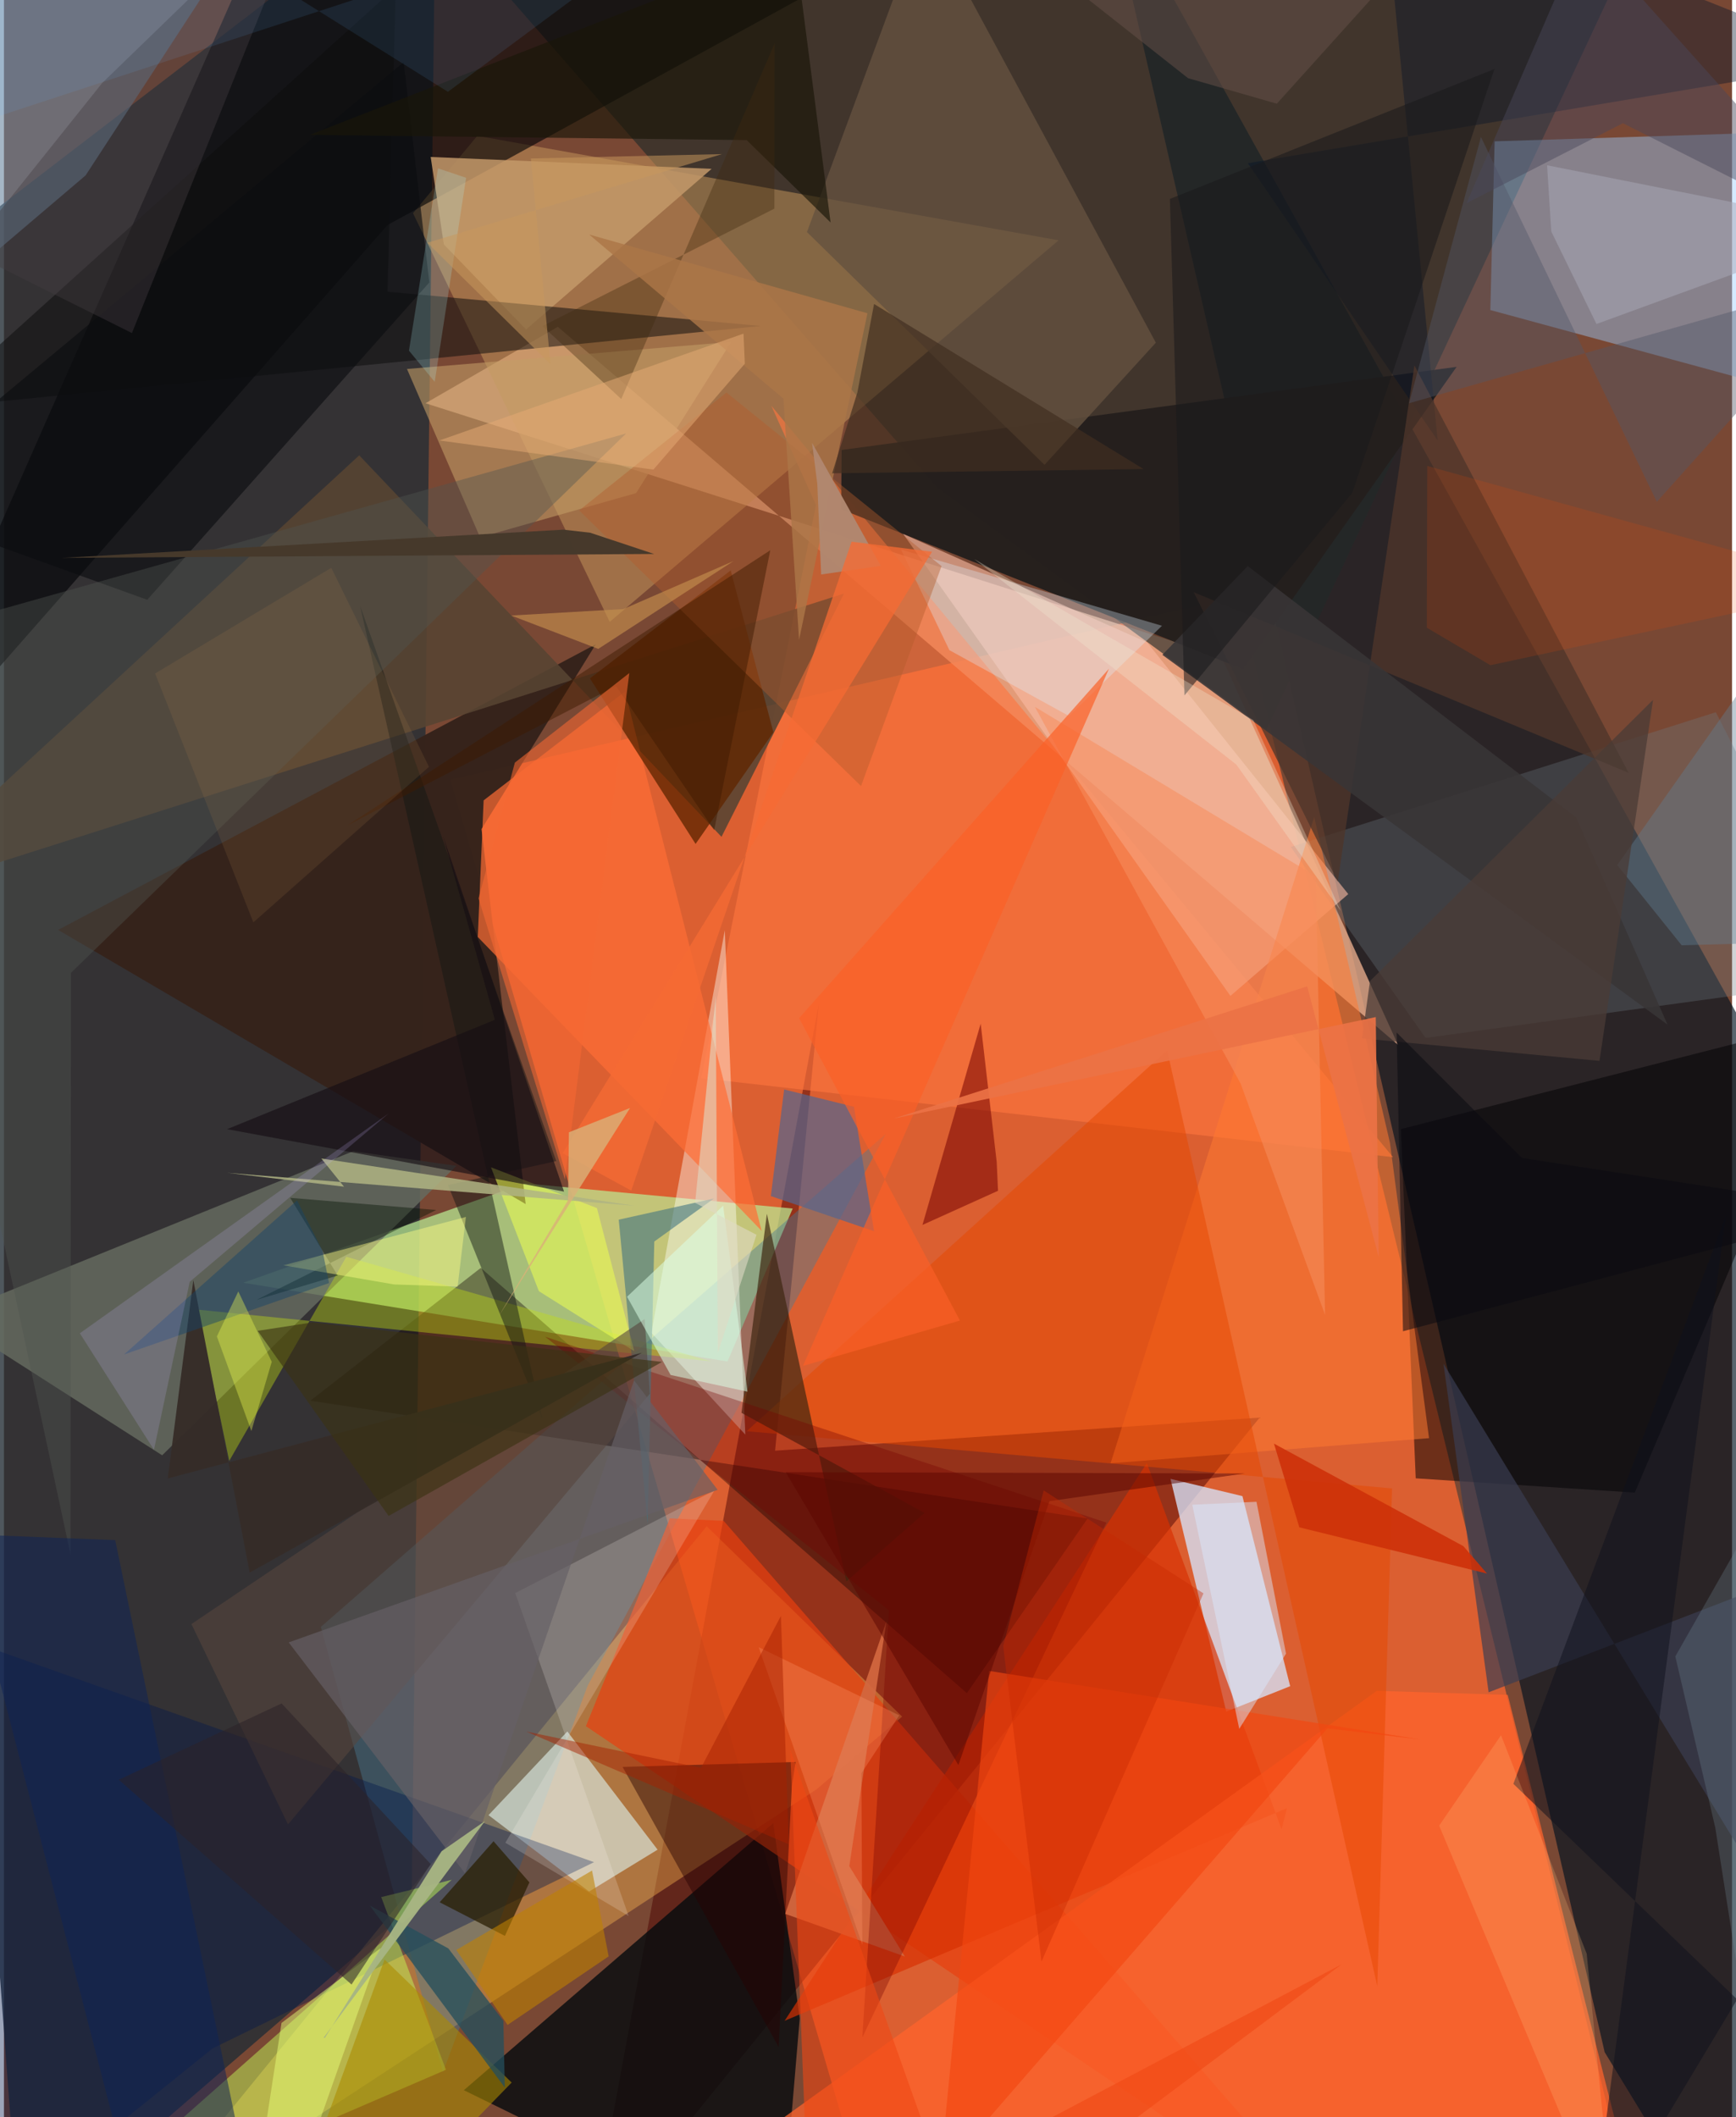 <svg xmlns="http://www.w3.org/2000/svg" width="228" height="278" viewBox="0 0 836 1024"><path fill="#794834" d="M0 0h836v1024H0z"/><path fill="#dc6031" fill-opacity=".984" d="M216.048 377.2l380.963-88.812L792.067 1086h-368.63z"/><path fill="#232c34" fill-opacity=".796" d="M208.861-62l-11.665 984.552L7.692 1086-62 145.81z"/><path fill="#001220" fill-opacity=".651" d="M898 597.951L531.763-62 774.379 992.575 831.34 1086z"/><path fill="#e5ab8a" fill-opacity=".796" d="M203.93 195.045l64.004-36.974L674.4 505.351l-85.413-187.716z"/><path fill="#4a0000" fill-opacity=".478" d="M607.473 685.644L373.05 701.65l21.129-215.898L282.969 1086z"/><path fill="#b9ec94" fill-opacity=".714" d="M115.76 620.41l234.258 38.083 31.548-73.965-129.742-12.187z"/><path fill="#212a29" fill-opacity=".627" d="M780.71-10.697l-169.934 363.58-159.35-117.027L191.359-62z"/><path fill="#ffba52" fill-opacity=".392" d="M339.95 738.2L56.255 1086l336.796-220.518 41.465-35.218z"/><path fill="#c3965a" fill-opacity=".522" d="M293.048 300.775l217.153-184.538-281.218-50.544-31.082 37.442z"/><path fill="#d5e2f9" fill-opacity=".773" d="M591.314 827.857l-26.969-112.579 34.792 8.34 23.095 91.935z"/><path fill="#9ccfff" fill-opacity=".427" d="M898 198.631L719.07 149.96l2.077-81.597L878.39 63.34z"/><path fill="#000206" fill-opacity=".62" d="M137.514-62L-62 390.66l247.546-281.798 303.859-166.68z"/><path fill="#070c0e" fill-opacity=".816" d="M384.967 976.27l-9.27 109.73-153.22-75.042 149.707-129.176z"/><path fill="#497c93" fill-opacity=".431" d="M282.37 815.347l-69.968 186.81L153.3 786.89l273.31-238.48z"/><path fill="#35231b" fill-opacity=".98" d="M252.385 582.365l-21.358-181.358L286.3 311.62 26.22 449.77z"/><path fill="#656b5f" fill-opacity=".831" d="M218.884 563.884l-49.972-7.078-197.1 80.005 104.726 67.066z"/><path fill="#ff763f" fill-opacity=".624" d="M392.81 244.232L337.328 521.44l334.663 38.242-300.732-363.385z"/><path fill="#e8400f" fill-opacity=".694" d="M653.257 1086L281.523 834.884l40.634-100.52 26.022 1.232z"/><path fill="#574432" fill-opacity=".886" d="M-62 436.065l468.412-148.992-59.284 117.67-175.263-184.516z"/><path fill="#dae9e2" fill-opacity=".651" d="M234.415 877.922l48.652 36.954 33.141-20.257-43.657-57.182z"/><path fill="#100" fill-opacity=".38" d="M465.825 818.918l58.404-84.451-375.981-56.997 82.428-64.234z"/><path fill="#fffef8" fill-opacity=".42" d="M358.651 693.868l-4.103-97.769-5.827-146.155-35.534 194.685z"/><path fill="#251f1d" fill-opacity=".969" d="M405.021 246.317l194.357 77.31 103.386-146.193-297.521 40.21z"/><path fill="#000102" fill-opacity=".502" d="M675.792 546.121l210.712-53.913-97.556 229.714-105.97-6.904z"/><path fill="#d73102" fill-opacity=".682" d="M552.887 707.66l65.167 177.043 2.634-10.176L377.67 977.39z"/><path fill="#6d7981" fill-opacity=".322" d="M687.758 502.012l206.53-28.294-66.13-129.23-205.649 65.154z"/><path fill="#00164c" fill-opacity=".388" d="M-26.987 789.862l312.451 110.804-184.44 90.019L-17.43 1086z"/><path fill="#fabaa2" fill-opacity=".612" d="M435.009 258.252l118.03 52.446 97.298 121.742-57.006 49.25z"/><path fill="#c5ff5a" fill-opacity=".463" d="M213.822 1001.087L16.882 1086l199.771-176.808-34.14 8.37z"/><path fill="#6a859e" fill-opacity=".6" d="M39.499 84.836l-95.31 81.077 27.416-209.961L135.262-62z"/><path fill="#c3996a" fill-opacity=".843" d="M342.352 81.663l-89.767 77.728-39.777-41.167-6.376-42.304z"/><path fill="#ff642c" fill-opacity=".737" d="M794.663 1086H291.301l372.824-268.191 63.356 1.934z"/><path fill="#0d0d0d" fill-opacity=".518" d="M366.118 157.67l-402.316 39.845L189.552-6.142l-3.983 147.222z"/><path fill="#58648b" fill-opacity=".718" d="M420.919 595.475l-49.915-16.965 6.423-51.58 33.783 8.387z"/><path fill="#645140" fill-opacity=".788" d="M503.393 224.828l-114.928-112.59L445.46-41.59l111.79 207.338z"/><path fill="#ff7a32" fill-opacity=".537" d="M670.489 552.65l-36.628-157.43-98.514 312.521 154.068-12.158z"/><path fill="#e54800" fill-opacity=".506" d="M359.272 692.226l312.263 27.66-7.158 240.806L562.722 508z"/><path fill="#ff6d36" fill-opacity=".698" d="M232.052 387.11l-2.828 66.075 137.319 142.15-66.08-260.9z"/><path fill="#280000" fill-opacity=".447" d="M299.265 854.59l75.504 135.488 6.378-126.008 1.809-11.859z"/><path fill="#c4de13" fill-opacity=".396" d="M108.972 706.598l56.654-98.736 176.659 50.596L93.762 633.42z"/><path fill="#3d250f" fill-opacity=".678" d="M445.363 731.73l-88.576-48.387 12.3-96.276 38.425 177.822z"/><path fill="#602600" fill-opacity=".776" d="M283.475 328.115l68.104-52.228 20.657 78.294-37.644 53.992z"/><path fill="#c39d66" fill-opacity=".58" d="M230.34 259.901l-35.371-81.442 156.86-13.107-46.032 73.148z"/><path fill="#011028" fill-opacity=".376" d="M896.864 29.518L666.66-62l26.925 275.045-91.816-134.11z"/><path fill="#3a3d52" fill-opacity=".675" d="M898 990.042l-201.606-330.51 21.842 158.976 150.302-57.885z"/><path fill="#d36840" fill-opacity=".918" d="M435.804 946.286l-26.855-43.7 17.954-118.315-48.955 141.393z"/><path fill="#750000" fill-opacity=".337" d="M533.314 736.427L415.267 985.422l12.862-206.56-166.34-132.348z"/><path fill="#407381" fill-opacity=".584" d="M297.416 589.91l46.052-10.234-28.853 20.807-3.235 136.438z"/><path fill="#131615" fill-opacity=".471" d="M214.802 573.176l45.702 113.29-88.224-393.502 94.908 268.614z"/><path fill="#780403" fill-opacity=".553" d="M444.343 592.46l28.167-97.343 7.759 66.988.627 13.836z"/><path fill="#def1ff" fill-opacity=".318" d="M515.215 346.306l45.009-43.647-126.25-36.854 23.398 48.655z"/><path fill="#ac8b00" fill-opacity=".584" d="M245.612 1007.25l-61.48-59.516L133.777 1086l58.412-23.73z"/><path fill="#4e362a" fill-opacity=".773" d="M575.58 286.437l69.67 140.01 37.087-249.694L785.99 373.798z"/><path fill="#edff51" fill-opacity=".549" d="M304.931 653.505l-46.156-29.011-23.16-59.906 51.243 19.718z"/><path fill="#254f5b" fill-opacity=".769" d="M242.29 1009.674l-65.333-88.044 38.028 20.758 26.626 35.021z"/><path fill="#afb483" fill-opacity=".851" d="M164.517 573.957l-10.978-13.633 151.404 22.854-197.045-15.937z"/><path fill="#0b0d11" fill-opacity=".635" d="M69.318 290.103L-62 242.711 193.385 30.06l12.394 106.546z"/><path fill="#4f5450" fill-opacity=".404" d="M32.198 751.892L-62 311.751l363-102.106L32.4 470.542z"/><path fill="#b45c2b" fill-opacity=".42" d="M278.278 246.883L414.626 380.19l38.96-106.38-104.066-83.961z"/><path fill="#1a1608" fill-opacity=".651" d="M382.564-26.282l-234.69 91.53 211.43 2.51L399.9 107.6z"/><path fill="#fffef6" fill-opacity=".184" d="M247.345 770.505l96.377-49.623-101.16 170.388 59.635 35.433z"/><path fill="#56453d" fill-opacity=".592" d="M90.696 785.498l219.248-147.526 2.493 36.146-175.033 208.3z"/><path fill="#0e2356" fill-opacity=".522" d="M118.261 1055.376l-53.038 17.683-85.713-331.091 74.299 2.936z"/><path fill="#362d29" fill-opacity=".969" d="M91.614 619.184l27.268 141.453 189.793-106.375-229.434 60.816z"/><path fill="#dbffe7" fill-opacity=".525" d="M322.52 665.027l-21.081-37.842 46.484-44.052 11.778 89.965z"/><path fill="#0e111c" fill-opacity=".51" d="M730.209 862.783l102.776-274.688L767.041 1086l71.435-118.958z"/><path fill="#150e14" fill-opacity=".631" d="M237.503 493.244l-129.56 52.895 163.02 30.197-58.549-172.02z"/><path fill="#f58e5f" fill-opacity=".545" d="M639.117 635.968l-4.501-212.17-135.894-81.928 99.56 182.254z"/><path fill="#e7ff76" fill-opacity=".49" d="M117.782 1086l30.67-48.136 33.787-95.648-47.965 36.204z"/><path fill="#291d00" fill-opacity=".722" d="M210.778 920.074l26.073-29.53L254.2 910.45l-11.86 25.87z"/><path fill="#383536" fill-opacity=".875" d="M601.703 273.773l-41.293 42.955 244.39 178.87-44.197-100.228z"/><path fill="#f24610" fill-opacity=".643" d="M640.268 835.932l-187.526 215.86 23.886-243.622 208.73 33.193z"/><path fill="#535766" fill-opacity=".42" d="M898 132.988L679.742 195.02l34.776-128.787 85.09 176.5z"/><path fill="#021101" fill-opacity=".396" d="M122.102 628.733l87.007-43.502-70.634-5.879 22.992 37.574z"/><path fill="#fffc86" fill-opacity=".443" d="M188.716 621.24l-53.518-9.242 88.275-23.405-4.004 33.694z"/><path fill="#bf8200" fill-opacity=".58" d="M243.64 979.385l48.895-33.16-8.032-41.517-65.681 38.44z"/><path fill="#a9a9b7" fill-opacity=".498" d="M746.52 79.933L898 110.108l-127.59 46.605-21.867-44.769z"/><path fill="#ffbe7f" fill-opacity=".227" d="M765.68 944.93L779.672 1086l-85.364-203.005 29.937-43.711z"/><path fill="#c58e4d" fill-opacity=".647" d="M287.503 313.848l65.47-42.5-53.296 23.234-54.288 3.127z"/><path fill="#3f290e" fill-opacity=".369" d="M372.856 20.92L298.633 193l-38.12-35.29 112.205-56.807z"/><path fill="#ac7648" fill-opacity=".816" d="M377.083 192.81l-93.987-79.385 134.641 38.089-33.092 158.014z"/><path fill="#422f21" fill-opacity=".694" d="M551.291 226.858l-150.634 2.065 12.208-39.117 8.066-42.78z"/><path fill="#433d41" fill-opacity=".404" d="M47.51 40.156L150.528-59.63 61.914 161.093l-79.418-39.616z"/><path fill="#fa6026" fill-opacity=".682" d="M534.577 323.415l-148.05 337.233 75.955-21.94-77.812-146.253z"/><path fill="#1a191c" fill-opacity=".561" d="M564.055 96.207l7.04 240.137 81.209-98.005 68.758-204.966z"/><path fill="#b18870" fill-opacity=".965" d="M395.33 277.855l-1.852-43.8-2.534-19.859 33.221 59.502z"/><path fill="#cd3008" fill-opacity=".882" d="M706.036 747.821l11.421 13.256-90.792-22.363-12.275-40.488z"/><path fill="#d8e9fe" fill-opacity=".471" d="M574.878 727.784l22.73 108.406 22.612-36.386-14.28-73.442z"/><path fill="#473a2c" fill-opacity=".996" d="M283.614 257.666l-12.902-1.489-242.697 13.65 286.48-1.896z"/><path fill="#617d91" fill-opacity=".408" d="M780.482 418.39l31.158 38.812 72.048-1.995L898 251.687z"/><path fill="#3d1b00" fill-opacity=".478" d="M296.078 331.776l47.5 69.758 27.144-135.398-204.674 133.138z"/><path fill="#ef4814" fill-opacity=".58" d="M389.758 1086l257.371-135.928L465.5 1086l-85.118-239.698z"/><path fill="#656065" fill-opacity=".671" d="M304.812 667.625l-81.794 238.427-85.269-111.674L345.28 720.6z"/><path fill="#7d98a6" fill-opacity=".243" d="M859.447 1086l12.963-397.11-63.857 112.268 19.359 82.953z"/><path fill="#aff6fd" fill-opacity=".204" d="M208.39 184.682l15.19-98.692-13.607-4.567-14.05 88.177z"/><path fill="#f66b34" fill-opacity=".761" d="M303.462 575.854l106.584-313.862 38.928 4.87-178.667 290.903z"/><path fill="#eb4700" fill-opacity=".157" d="M688.557 225.374l-.218 78.23 30.76 18.128L898 283.479z"/><path fill="#49485a" fill-opacity=".467" d="M898 117.425L783.204 59.593l-75.66 38.7 56.591-130.608z"/><path fill="#aa824c" fill-opacity=".153" d="M158.353 274.626l-85.237 51.107 47.537 120.388 84.969-75.226z"/><path fill="#a7b583" fill-opacity=".961" d="M154.594 985.63l.71-.086 56.405-90.142 21.012-14.638z"/><path fill="#4a3b36" fill-opacity=".745" d="M656.975 502.232l3.882-27.738 136.94-136.024-25.919 174.643z"/><path fill="#f66933" fill-opacity=".576" d="M229.594 434.534l17.568-65.684 55.375-43.326-31.146 244.998z"/><path fill="#d9b177" fill-opacity=".804" d="M239.265 636.733l33.612-56.217.44-32.866 29.567-11.755z"/><path fill="#174469" fill-opacity=".459" d="M141.797 580.601l12.303 24.326 3.173 15.635-99.19 34.556z"/><path fill="#67514a" fill-opacity=".51" d="M446.339-62L669.823-9.828l-54.05 59.996-42.947-12.356z"/><path fill="#c5b4fe" fill-opacity=".188" d="M186.056 538.565L36.717 644.86l35.843 56.33 17.298-81.221z"/><path fill="#ff9a6d" fill-opacity=".29" d="M433.136 829.652L414.8 857.669l.454 82.929-50.14-143.9z"/><path fill="#e5aa74" fill-opacity=".51" d="M314.181 227.125l-103.527-14.084 147.113-51.673.648 14.543z"/><path fill="#ec7246" fill-opacity=".918" d="M665.081 608.15l-34.61-131.085-199.933 63.914 233.107-49.056z"/><path fill="#5d0700" fill-opacity=".514" d="M600.244 712.676l-94.428 13.362-44.09 127.667-83.54-141.67z"/><path fill="#3b3213" fill-opacity=".624" d="M186.083 733.211l132.304-74.51-169.079-19.109-26.566 4.08z"/><path fill="#a62000" fill-opacity=".482" d="M337.198 855.081l38.676-73.544 3.802 110.512-126.978-54.56z"/><path fill="#2b2128" fill-opacity=".545" d="M55.537 860.81l78.775-36.92 72.139 77.7-38.306 58.25z"/><path fill="#c62900" fill-opacity=".384" d="M580.293 770.66l-78.365 178.086-18.519-152.635 19.586-75.243z"/><path fill="#edfb51" fill-opacity=".373" d="M103.008 646.39l10.36-21.776 16.18 34.04-9.856 33.482z"/><path fill="#64b6ff" fill-opacity=".106" d="M358.24-62L-62 75.632 44.676-62 214.767 44.411z"/><path fill="#f2e7d3" fill-opacity=".325" d="M604.417 348.313L469.395 270.39l126.785 99.4 50.584 70.883z"/><path fill="#dfdac5" fill-opacity=".596" d="M334.37 581.792l9.968-100.136 1.01 172.703 18.718-57.134z"/><path fill="#c7985c" fill-opacity=".522" d="M347.355 74.533l-92.44 2.113 9.484 99.533-59.559-58.768z"/><path fill="#0a0a11" fill-opacity=".541" d="M734.28 560.056l-60.54-60.655 3.078 144.481L898 585.165z"/></svg>